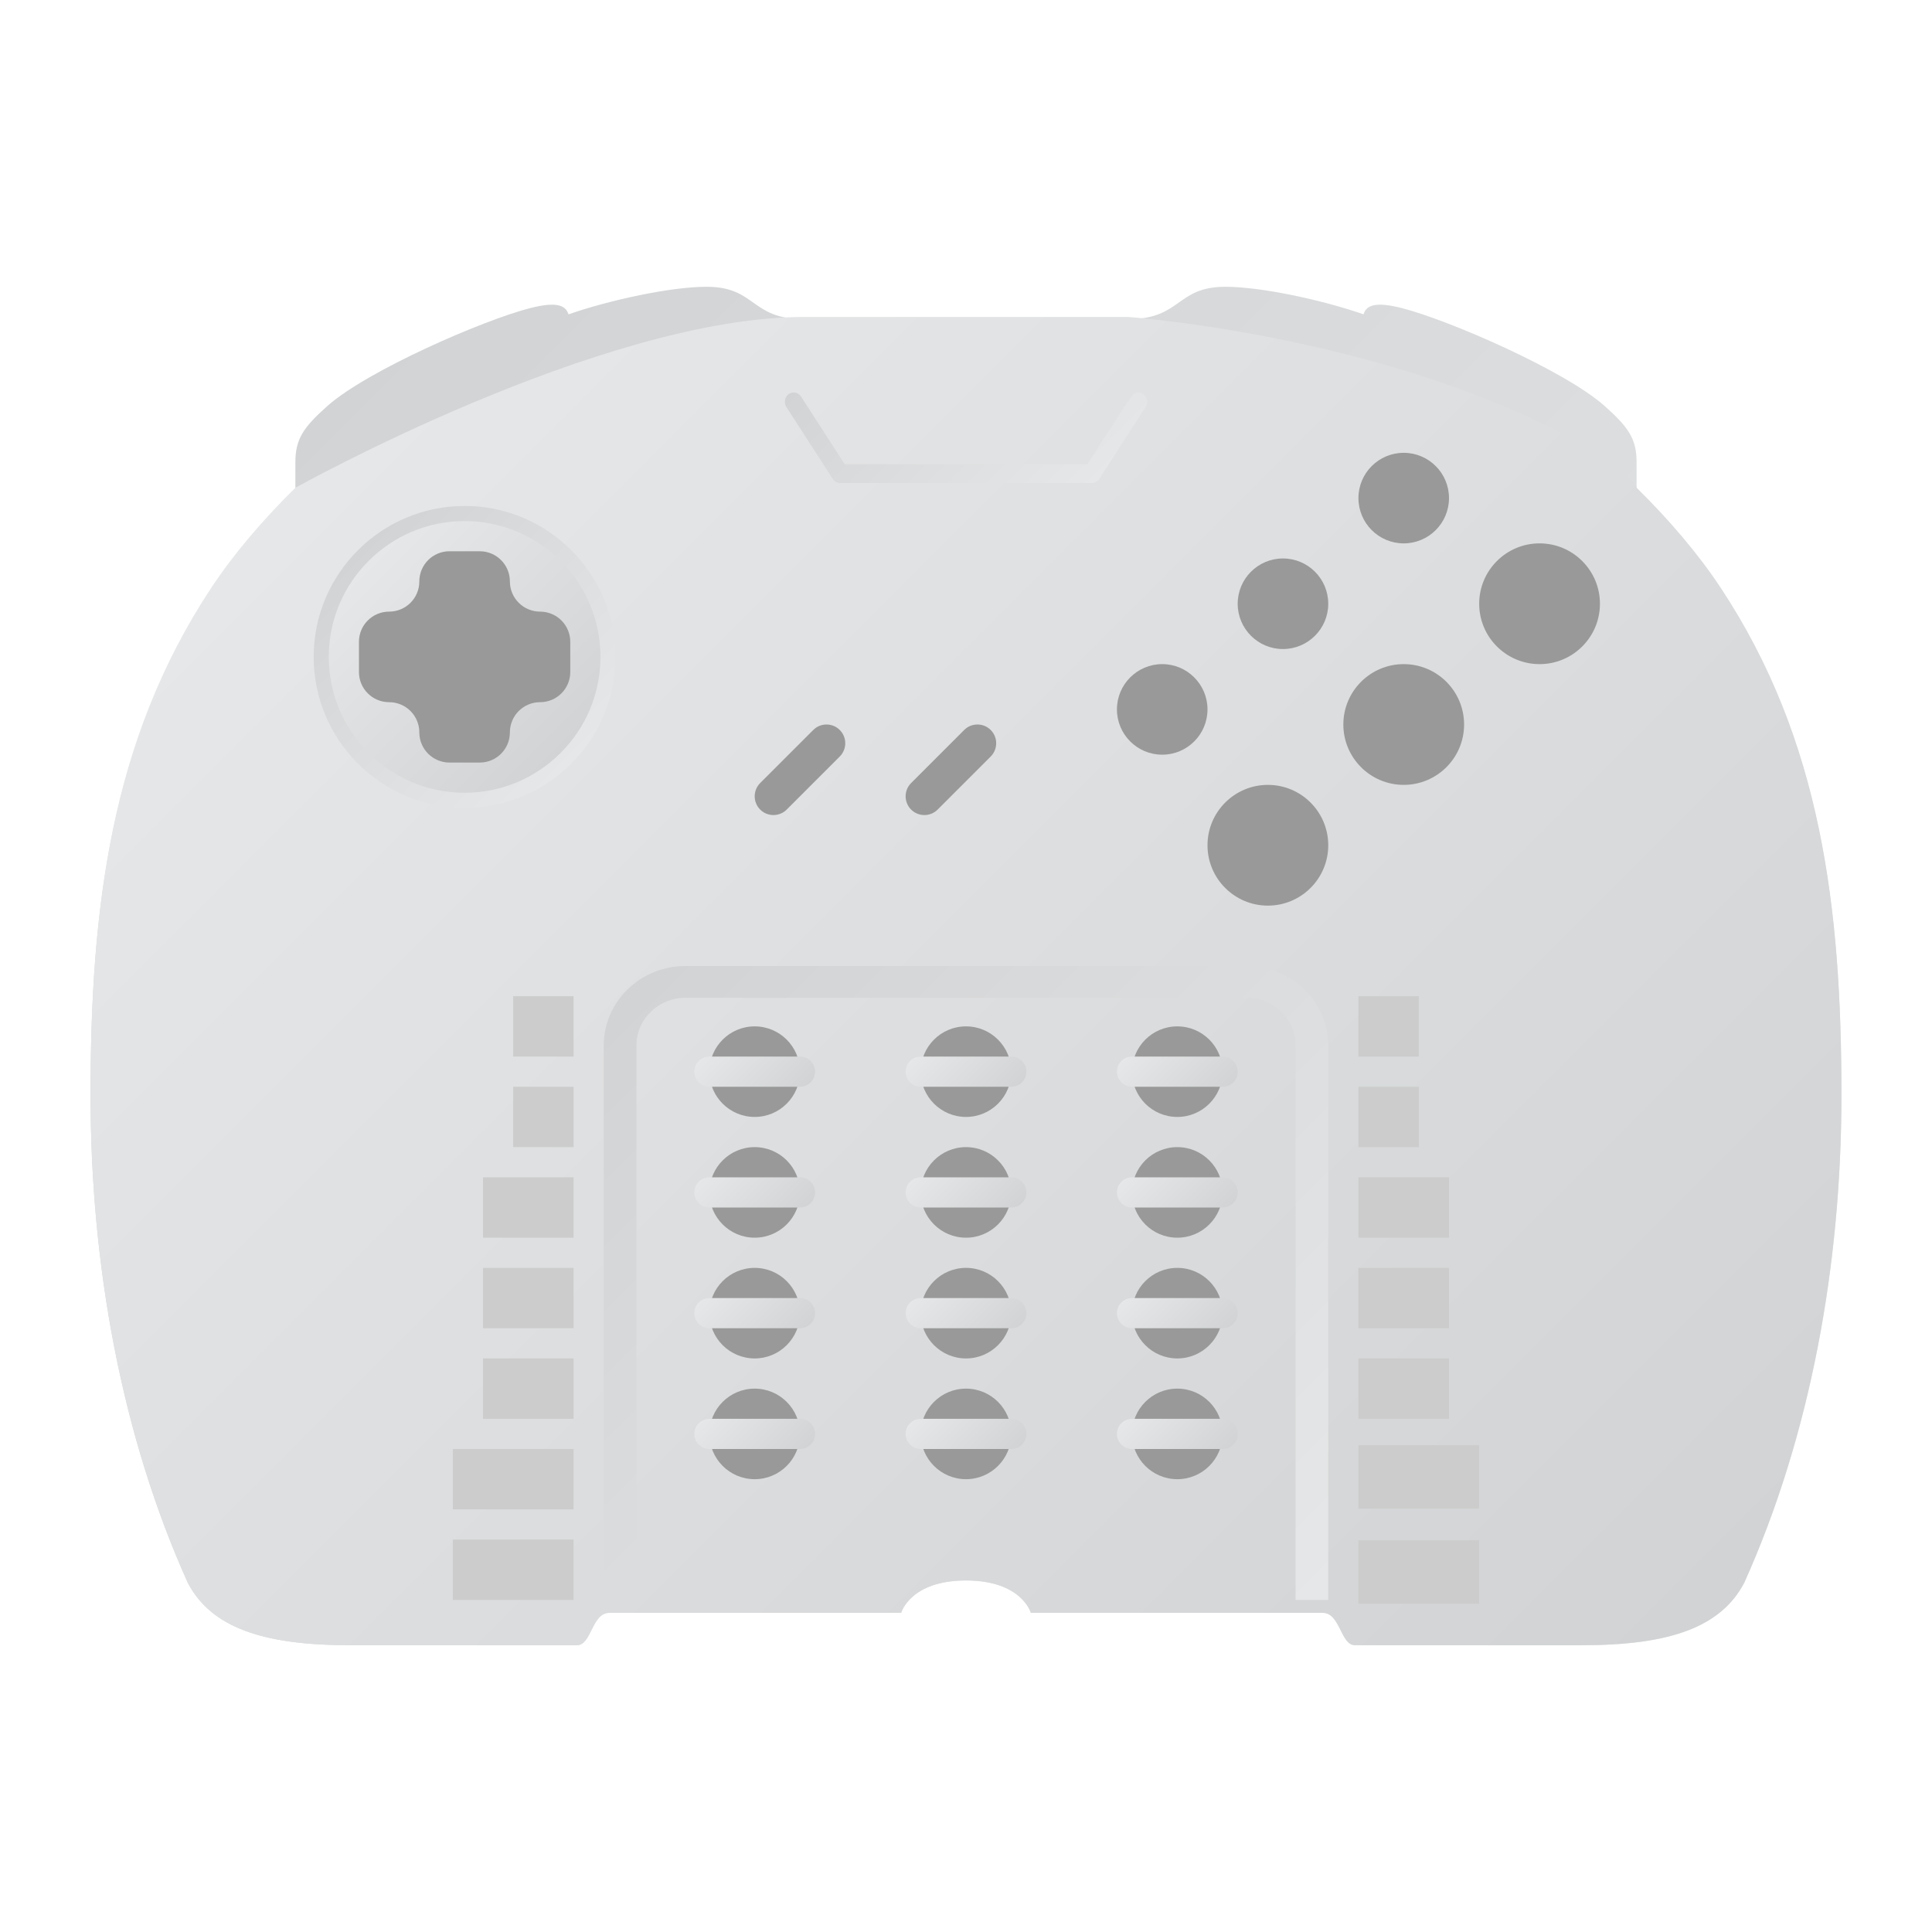 <?xml version="1.0" encoding="UTF-8" standalone="no"?>
<svg
   xmlns:dc="http://purl.org/dc/elements/1.1/"
   xmlns:cc="http://creativecommons.org/ns#"
   xmlns:rdf="http://www.w3.org/1999/02/22-rdf-syntax-ns#"
   xmlns:svg="http://www.w3.org/2000/svg"
   xmlns="http://www.w3.org/2000/svg"
   viewBox="0 0 320 320"
   height="320"
   width="320"
   xml:space="preserve"
   version="1.1"
   id="svg2"><defs
     id="defs6"><clipPath
       id="clipPath16"
       clipPathUnits="userSpaceOnUse"><path
         id="path18"
         d="m 149.482,213.714 -42.963,0 c -7.111,0 -6.312,4.286 -12.889,4.286 l 0,0 c -4.76,0 -12.885,-1.766 -18.303,-3.652 l 0,0 c -0.39,1.278 -1.718,1.676 -5.035,0.837 l 0,0 c -6.114,-1.539 -21.61,-8.263 -26.925,-12.991 l 0,0 c -3.149,-2.811 -4.227,-4.354 -4.227,-7.431 l 0,0 0,-3.643 c -4.314,-4.234 -8.142,-8.704 -11.145,-13.234 l 0,0 C 14.638,157.734 12,135.457 12,110.857 l 0,0 C 12,88.207 16.146,65.66 24.885,46.263 l 0,0 C 27.999,40.344 34.822,38 46.371,38 l 0,0 30.073,0 c 1.947,0 1.947,4.286 4.297,4.286 l 0,0 38.667,0 c 0,0 1.185,4.285 8.592,4.285 l 0,0 c 7.407,0 8.593,-4.285 8.593,-4.285 l 0,0 38.667,0 c 2.35,0 2.35,-4.286 4.295,-4.286 l 0,0 30.075,0 c 11.548,0 18.371,2.344 21.49,8.263 l 0,0 C 239.854,65.66 244,88.207 244,110.857 l 0,0 c 0,24.6 -2.638,46.877 -15.999,67.033 l 0,0 c -3.004,4.53 -6.831,9 -11.145,13.234 l 0,0 0,3.643 c 0,3.082 -1.07,4.62 -4.227,7.432 l 0,0 c -5.31,4.731 -20.812,11.451 -26.921,12.989 l 0,0 c -3.317,0.836 -4.649,0.442 -5.031,-0.835 l 0,0 C 175.255,216.234 167.126,218 162.371,218 l 0,0 c -6.583,0 -5.779,-4.286 -12.889,-4.286" /></clipPath><linearGradient
       id="linearGradient24"
       spreadMethod="pad"
       gradientTransform="matrix(-172.293,172.293,172.293,172.293,214.148,28.482)"
       gradientUnits="userSpaceOnUse"
       y2="0"
       x2="1"
       y1="0"
       x1="0"><stop
         id="stop26"
         offset="0"
         style="stop-opacity:1;stop-color:#e6e7e8" /><stop
         id="stop28"
         offset="1"
         style="stop-opacity:1;stop-color:#d1d3d4" /></linearGradient><clipPath
       id="clipPath36"
       clipPathUnits="userSpaceOnUse"><path
         id="path38"
         d="M 106.519,214 C 79.668,214 39.14,191.369 39.14,191.369 l 0,0 c -4.314,-4.241 -8.142,-8.719 -11.145,-13.255 l 0,0 C 14.638,157.929 12,135.616 12,110.975 l 0,0 C 12,88.289 16.146,65.704 24.885,46.276 l 0,0 C 27.999,40.348 34.822,38 46.371,38 l 0,0 30.073,0 c 1.947,0 1.947,4.293 4.297,4.293 l 0,0 38.667,0 c 0,0 1.185,4.293 8.592,4.293 l 0,0 c 7.407,0 8.593,-4.293 8.593,-4.293 l 0,0 38.667,0 c 2.35,0 2.35,-4.293 4.295,-4.293 l 0,0 30.075,0 c 11.548,0 18.371,2.348 21.49,8.276 l 0,0 C 239.854,65.704 244,88.289 244,110.975 l 0,0 c 0,24.641 -2.638,46.954 -15.999,67.142 l 0,0 c -3.004,4.538 -6.831,9.015 -11.145,13.256 l 0,0 c 0,0.285 -1.239,1.553 -3.167,3.326 l 0,0 C 187.702,211.318 149.482,214 149.482,214 l 0,0 -42.963,0 z" /></clipPath><linearGradient
       id="linearGradient44"
       spreadMethod="pad"
       gradientTransform="matrix(168.946,-168.946,-168.946,-168.946,43.589,195.824)"
       gradientUnits="userSpaceOnUse"
       y2="0"
       x2="1"
       y1="0"
       x1="0"><stop
         id="stop46"
         offset="0"
         style="stop-opacity:1;stop-color:#e6e7e8" /><stop
         id="stop48"
         offset="1"
         style="stop-opacity:1;stop-color:#d1d3d4" /></linearGradient><clipPath
       id="clipPath56"
       clipPathUnits="userSpaceOnUse"><path
         id="path58"
         d="M 0,256 256,256 256,0 0,0 0,256 Z" /></clipPath><clipPath
       id="clipPath68"
       clipPathUnits="userSpaceOnUse"><path
         id="path70"
         d="m 150,116 c -1.104,0 -2,-0.896 -2,-2 l 0,0 c 0,-1.104 0.896,-2 2,-2 l 0,0 12,0 c 1.104,0 2,0.896 2,2 l 0,0 c 0,1.104 -0.896,2 -2,2 l 0,0 -12,0 z" /></clipPath><linearGradient
       id="linearGradient76"
       spreadMethod="pad"
       gradientTransform="matrix(8.828,-8.828,-8.828,-8.828,151.586,118.414)"
       gradientUnits="userSpaceOnUse"
       y2="0"
       x2="1"
       y1="0"
       x1="0"><stop
         id="stop78"
         offset="0"
         style="stop-opacity:1;stop-color:#e6e7e8" /><stop
         id="stop80"
         offset="1"
         style="stop-opacity:1;stop-color:#d1d3d4" /></linearGradient><clipPath
       id="clipPath88"
       clipPathUnits="userSpaceOnUse"><path
         id="path90"
         d="M 0,256 256,256 256,0 0,0 0,256 Z" /></clipPath><clipPath
       id="clipPath100"
       clipPathUnits="userSpaceOnUse"><path
         id="path102"
         d="m 150,100 c -1.104,0 -2,-0.896 -2,-2 l 0,0 c 0,-1.104 0.896,-2 2,-2 l 0,0 12,0 c 1.104,0 2,0.896 2,2 l 0,0 c 0,1.104 -0.896,2 -2,2 l 0,0 -12,0 z" /></clipPath><linearGradient
       id="linearGradient108"
       spreadMethod="pad"
       gradientTransform="matrix(8.828,-8.828,-8.828,-8.828,151.586,102.414)"
       gradientUnits="userSpaceOnUse"
       y2="0"
       x2="1"
       y1="0"
       x1="0"><stop
         id="stop110"
         offset="0"
         style="stop-opacity:1;stop-color:#e6e7e8" /><stop
         id="stop112"
         offset="1"
         style="stop-opacity:1;stop-color:#d1d3d4" /></linearGradient><clipPath
       id="clipPath120"
       clipPathUnits="userSpaceOnUse"><path
         id="path122"
         d="M 0,256 256,256 256,0 0,0 0,256 Z" /></clipPath><clipPath
       id="clipPath132"
       clipPathUnits="userSpaceOnUse"><path
         id="path134"
         d="m 150,84 c -1.104,0 -2,-0.896 -2,-2 l 0,0 c 0,-1.104 0.896,-2 2,-2 l 0,0 12,0 c 1.104,0 2,0.896 2,2 l 0,0 c 0,1.104 -0.896,2 -2,2 l 0,0 -12,0 z" /></clipPath><linearGradient
       id="linearGradient140"
       spreadMethod="pad"
       gradientTransform="matrix(8.828,-8.828,-8.828,-8.828,151.586,86.414)"
       gradientUnits="userSpaceOnUse"
       y2="0"
       x2="1"
       y1="0"
       x1="0"><stop
         id="stop142"
         offset="0"
         style="stop-opacity:1;stop-color:#e6e7e8" /><stop
         id="stop144"
         offset="1"
         style="stop-opacity:1;stop-color:#d1d3d4" /></linearGradient><clipPath
       id="clipPath152"
       clipPathUnits="userSpaceOnUse"><path
         id="path154"
         d="M 0,256 256,256 256,0 0,0 0,256 Z" /></clipPath><clipPath
       id="clipPath164"
       clipPathUnits="userSpaceOnUse"><path
         id="path166"
         d="m 150,68 c -1.104,0 -2,-0.896 -2,-2 l 0,0 c 0,-1.104 0.896,-2 2,-2 l 0,0 12,0 c 1.104,0 2,0.896 2,2 l 0,0 c 0,1.104 -0.896,2 -2,2 l 0,0 -12,0 z" /></clipPath><linearGradient
       id="linearGradient172"
       spreadMethod="pad"
       gradientTransform="matrix(8.828,-8.828,-8.828,-8.828,151.586,70.414)"
       gradientUnits="userSpaceOnUse"
       y2="0"
       x2="1"
       y1="0"
       x1="0"><stop
         id="stop174"
         offset="0"
         style="stop-opacity:1;stop-color:#e6e7e8" /><stop
         id="stop176"
         offset="1"
         style="stop-opacity:1;stop-color:#d1d3d4" /></linearGradient><clipPath
       id="clipPath184"
       clipPathUnits="userSpaceOnUse"><path
         id="path186"
         d="M 0,256 256,256 256,0 0,0 0,256 Z" /></clipPath><clipPath
       id="clipPath196"
       clipPathUnits="userSpaceOnUse"><path
         id="path198"
         d="m 122,116 c -1.104,0 -2,-0.896 -2,-2 l 0,0 c 0,-1.104 0.896,-2 2,-2 l 0,0 12,0 c 1.104,0 2,0.896 2,2 l 0,0 c 0,1.104 -0.896,2 -2,2 l 0,0 -12,0 z" /></clipPath><linearGradient
       id="linearGradient204"
       spreadMethod="pad"
       gradientTransform="matrix(8.828,-8.828,-8.828,-8.828,123.586,118.414)"
       gradientUnits="userSpaceOnUse"
       y2="0"
       x2="1"
       y1="0"
       x1="0"><stop
         id="stop206"
         offset="0"
         style="stop-opacity:1;stop-color:#e6e7e8" /><stop
         id="stop208"
         offset="1"
         style="stop-opacity:1;stop-color:#d1d3d4" /></linearGradient><clipPath
       id="clipPath216"
       clipPathUnits="userSpaceOnUse"><path
         id="path218"
         d="M 0,256 256,256 256,0 0,0 0,256 Z" /></clipPath><clipPath
       id="clipPath228"
       clipPathUnits="userSpaceOnUse"><path
         id="path230"
         d="m 122,100 c -1.104,0 -2,-0.896 -2,-2 l 0,0 c 0,-1.104 0.896,-2 2,-2 l 0,0 12,0 c 1.104,0 2,0.896 2,2 l 0,0 c 0,1.104 -0.896,2 -2,2 l 0,0 -12,0 z" /></clipPath><linearGradient
       id="linearGradient236"
       spreadMethod="pad"
       gradientTransform="matrix(8.828,-8.828,-8.828,-8.828,123.586,102.414)"
       gradientUnits="userSpaceOnUse"
       y2="0"
       x2="1"
       y1="0"
       x1="0"><stop
         id="stop238"
         offset="0"
         style="stop-opacity:1;stop-color:#e6e7e8" /><stop
         id="stop240"
         offset="1"
         style="stop-opacity:1;stop-color:#d1d3d4" /></linearGradient><clipPath
       id="clipPath248"
       clipPathUnits="userSpaceOnUse"><path
         id="path250"
         d="M 0,256 256,256 256,0 0,0 0,256 Z" /></clipPath><clipPath
       id="clipPath260"
       clipPathUnits="userSpaceOnUse"><path
         id="path262"
         d="m 122,84 c -1.104,0 -2,-0.896 -2,-2 l 0,0 c 0,-1.104 0.896,-2 2,-2 l 0,0 12,0 c 1.104,0 2,0.896 2,2 l 0,0 c 0,1.104 -0.896,2 -2,2 l 0,0 -12,0 z" /></clipPath><linearGradient
       id="linearGradient268"
       spreadMethod="pad"
       gradientTransform="matrix(8.828,-8.828,-8.828,-8.828,123.586,86.414)"
       gradientUnits="userSpaceOnUse"
       y2="0"
       x2="1"
       y1="0"
       x1="0"><stop
         id="stop270"
         offset="0"
         style="stop-opacity:1;stop-color:#e6e7e8" /><stop
         id="stop272"
         offset="1"
         style="stop-opacity:1;stop-color:#d1d3d4" /></linearGradient><clipPath
       id="clipPath280"
       clipPathUnits="userSpaceOnUse"><path
         id="path282"
         d="M 0,256 256,256 256,0 0,0 0,256 Z" /></clipPath><clipPath
       id="clipPath292"
       clipPathUnits="userSpaceOnUse"><path
         id="path294"
         d="m 122,68 c -1.104,0 -2,-0.896 -2,-2 l 0,0 c 0,-1.104 0.896,-2 2,-2 l 0,0 12,0 c 1.104,0 2,0.896 2,2 l 0,0 c 0,1.104 -0.896,2 -2,2 l 0,0 -12,0 z" /></clipPath><linearGradient
       id="linearGradient300"
       spreadMethod="pad"
       gradientTransform="matrix(8.828,-8.828,-8.828,-8.828,123.586,70.414)"
       gradientUnits="userSpaceOnUse"
       y2="0"
       x2="1"
       y1="0"
       x1="0"><stop
         id="stop302"
         offset="0"
         style="stop-opacity:1;stop-color:#e6e7e8" /><stop
         id="stop304"
         offset="1"
         style="stop-opacity:1;stop-color:#d1d3d4" /></linearGradient><clipPath
       id="clipPath312"
       clipPathUnits="userSpaceOnUse"><path
         id="path314"
         d="M 0,256 256,256 256,0 0,0 0,256 Z" /></clipPath><clipPath
       id="clipPath324"
       clipPathUnits="userSpaceOnUse"><path
         id="path326"
         d="m 94,116 c -1.104,0 -2,-0.896 -2,-2 l 0,0 c 0,-1.104 0.896,-2 2,-2 l 0,0 12,0 c 1.104,0 2,0.896 2,2 l 0,0 c 0,1.104 -0.896,2 -2,2 l 0,0 -12,0 z" /></clipPath><linearGradient
       id="linearGradient332"
       spreadMethod="pad"
       gradientTransform="matrix(8.828,-8.828,-8.828,-8.828,95.586,118.414)"
       gradientUnits="userSpaceOnUse"
       y2="0"
       x2="1"
       y1="0"
       x1="0"><stop
         id="stop334"
         offset="0"
         style="stop-opacity:1;stop-color:#e6e7e8" /><stop
         id="stop336"
         offset="1"
         style="stop-opacity:1;stop-color:#d1d3d4" /></linearGradient><clipPath
       id="clipPath344"
       clipPathUnits="userSpaceOnUse"><path
         id="path346"
         d="M 0,256 256,256 256,0 0,0 0,256 Z" /></clipPath><clipPath
       id="clipPath356"
       clipPathUnits="userSpaceOnUse"><path
         id="path358"
         d="m 94,100 c -1.104,0 -2,-0.896 -2,-2 l 0,0 c 0,-1.104 0.896,-2 2,-2 l 0,0 12,0 c 1.104,0 2,0.896 2,2 l 0,0 c 0,1.104 -0.896,2 -2,2 l 0,0 -12,0 z" /></clipPath><linearGradient
       id="linearGradient364"
       spreadMethod="pad"
       gradientTransform="matrix(8.828,-8.828,-8.828,-8.828,95.586,102.414)"
       gradientUnits="userSpaceOnUse"
       y2="0"
       x2="1"
       y1="0"
       x1="0"><stop
         id="stop366"
         offset="0"
         style="stop-opacity:1;stop-color:#e6e7e8" /><stop
         id="stop368"
         offset="1"
         style="stop-opacity:1;stop-color:#d1d3d4" /></linearGradient><clipPath
       id="clipPath376"
       clipPathUnits="userSpaceOnUse"><path
         id="path378"
         d="M 0,256 256,256 256,0 0,0 0,256 Z" /></clipPath><clipPath
       id="clipPath388"
       clipPathUnits="userSpaceOnUse"><path
         id="path390"
         d="m 94,84 c -1.104,0 -2,-0.896 -2,-2 l 0,0 c 0,-1.104 0.896,-2 2,-2 l 0,0 12,0 c 1.104,0 2,0.896 2,2 l 0,0 c 0,1.104 -0.896,2 -2,2 l 0,0 -12,0 z" /></clipPath><linearGradient
       id="linearGradient396"
       spreadMethod="pad"
       gradientTransform="matrix(8.828,-8.828,-8.828,-8.828,95.586,86.414)"
       gradientUnits="userSpaceOnUse"
       y2="0"
       x2="1"
       y1="0"
       x1="0"><stop
         id="stop398"
         offset="0"
         style="stop-opacity:1;stop-color:#e6e7e8" /><stop
         id="stop400"
         offset="1"
         style="stop-opacity:1;stop-color:#d1d3d4" /></linearGradient><clipPath
       id="clipPath408"
       clipPathUnits="userSpaceOnUse"><path
         id="path410"
         d="M 0,256 256,256 256,0 0,0 0,256 Z" /></clipPath><clipPath
       id="clipPath420"
       clipPathUnits="userSpaceOnUse"><path
         id="path422"
         d="m 94,68 c -1.104,0 -2,-0.896 -2,-2 l 0,0 c 0,-1.104 0.896,-2 2,-2 l 0,0 12,0 c 1.104,0 2,0.896 2,2 l 0,0 c 0,1.104 -0.896,2 -2,2 l 0,0 -12,0 z" /></clipPath><linearGradient
       id="linearGradient428"
       spreadMethod="pad"
       gradientTransform="matrix(8.828,-8.828,-8.828,-8.828,95.586,70.414)"
       gradientUnits="userSpaceOnUse"
       y2="0"
       x2="1"
       y1="0"
       x1="0"><stop
         id="stop430"
         offset="0"
         style="stop-opacity:1;stop-color:#e6e7e8" /><stop
         id="stop432"
         offset="1"
         style="stop-opacity:1;stop-color:#d1d3d4" /></linearGradient><clipPath
       id="clipPath440"
       clipPathUnits="userSpaceOnUse"><path
         id="path442"
         d="m 41.563,168.957 c 0,-11.028 8.971,-20 20.001,-20 l 0,0 c 11.026,0 19.999,8.972 19.999,20 l 0,0 c 0,11.028 -8.973,20 -19.999,20 l 0,0 c -11.03,0 -20.001,-8.972 -20.001,-20" /></clipPath><linearGradient
       id="linearGradient448"
       spreadMethod="pad"
       gradientTransform="matrix(-28.271,28.271,28.271,28.271,75.698,154.821)"
       gradientUnits="userSpaceOnUse"
       y2="0"
       x2="1"
       y1="0"
       x1="0"><stop
         id="stop450"
         offset="0"
         style="stop-opacity:1;stop-color:#e6e7e8" /><stop
         id="stop452"
         offset="1"
         style="stop-opacity:1;stop-color:#d1d3d4" /></linearGradient><clipPath
       id="clipPath460"
       clipPathUnits="userSpaceOnUse"><path
         id="path462"
         d="m 43.563,168.957 c 0,-9.925 8.074,-18 18.001,-18 l 0,0 c 9.924,0 17.999,8.075 17.999,18 l 0,0 c 0,9.925 -8.075,18 -17.999,18 l 0,0 c -9.927,0 -18.001,-8.075 -18.001,-18" /></clipPath><linearGradient
       id="linearGradient468"
       spreadMethod="pad"
       gradientTransform="matrix(25.444,-25.444,-25.444,-25.444,48.841,181.679)"
       gradientUnits="userSpaceOnUse"
       y2="0"
       x2="1"
       y1="0"
       x1="0"><stop
         id="stop470"
         offset="0"
         style="stop-opacity:1;stop-color:#e6e7e8" /><stop
         id="stop472"
         offset="1"
         style="stop-opacity:1;stop-color:#d1d3d4" /></linearGradient><clipPath
       id="clipPath480"
       clipPathUnits="userSpaceOnUse"><path
         id="path482"
         d="M 0,256 256,256 256,0 0,0 0,256 Z" /></clipPath><clipPath
       id="clipPath524"
       clipPathUnits="userSpaceOnUse"><path
         id="path526"
         d="M 90.827,128 C 84.857,128 80,123.278 80,117.476 l 0,0 0,-73.476 4.331,0 0,73.476 c 0,3.482 2.914,6.314 6.496,6.314 l 0,0 74.346,0 c 3.582,0 6.497,-2.832 6.497,-6.314 l 0,0 0,-73.476 4.33,0 0,73.476 C 176,123.278 171.143,128 165.173,128 l 0,0 -74.346,0 z" /></clipPath><linearGradient
       id="linearGradient532"
       spreadMethod="pad"
       gradientTransform="matrix(-86.87,86.87,86.87,86.87,171.435,39.435)"
       gradientUnits="userSpaceOnUse"
       y2="0"
       x2="1"
       y1="0"
       x1="0"><stop
         id="stop534"
         offset="0"
         style="stop-opacity:1;stop-color:#e6e7e8" /><stop
         id="stop536"
         offset="1"
         style="stop-opacity:1;stop-color:#d1d3d4" /></linearGradient><clipPath
       id="clipPath544"
       clipPathUnits="userSpaceOnUse"><path
         id="path546"
         d="M 0,256 256,256 256,0 0,0 0,256 Z" /></clipPath><clipPath
       id="clipPath580"
       clipPathUnits="userSpaceOnUse"><path
         id="path582"
         d="m 149.865,203.461 -5.797,-8.978 -32.137,0 -5.796,8.978 c -0.367,0.564 -1.093,0.708 -1.627,0.322 l 0,0 c -0.532,-0.388 -0.668,-1.16 -0.303,-1.726 l 0,0 6.144,-9.518 c 0.218,-0.337 0.58,-0.539 0.966,-0.539 l 0,0 33.371,0 c 0.386,0 0.747,0.202 0.965,0.539 l 0,0 6.145,9.518 c 0.364,0.566 0.228,1.338 -0.304,1.726 l 0,0 c -0.203,0.147 -0.433,0.217 -0.66,0.217 l 0,0 c -0.373,0 -0.739,-0.188 -0.967,-0.539" /></clipPath><linearGradient
       id="linearGradient588"
       spreadMethod="pad"
       gradientTransform="matrix(-26.223,26.223,26.223,26.223,141.112,187.961)"
       gradientUnits="userSpaceOnUse"
       y2="0"
       x2="1"
       y1="0"
       x1="0"><stop
         id="stop590"
         offset="0"
         style="stop-opacity:1;stop-color:#e6e7e8" /><stop
         id="stop592"
         offset="1"
         style="stop-opacity:1;stop-color:#d1d3d4" /></linearGradient></defs><g
     transform="matrix(1.25,0,0,-1.25,0,320)"
     id="g10"><g
       id="g12"><g
         clip-path="url(#clipPath16)"
         id="g14"><g
           id="g20"><g
             id="g22"><path
               id="path30"
               style="fill:url(#linearGradient24);stroke:none"
               d="m 149.482,213.714 -42.963,0 c -7.111,0 -6.312,4.286 -12.889,4.286 l 0,0 c -4.76,0 -12.885,-1.766 -18.303,-3.652 l 0,0 c -0.39,1.278 -1.718,1.676 -5.035,0.837 l 0,0 c -6.114,-1.539 -21.61,-8.263 -26.925,-12.991 l 0,0 c -3.149,-2.811 -4.227,-4.354 -4.227,-7.431 l 0,0 0,-3.643 c -4.314,-4.234 -8.142,-8.704 -11.145,-13.234 l 0,0 C 14.638,157.734 12,135.457 12,110.857 l 0,0 C 12,88.207 16.146,65.66 24.885,46.263 l 0,0 C 27.999,40.344 34.822,38 46.371,38 l 0,0 30.073,0 c 1.947,0 1.947,4.286 4.297,4.286 l 0,0 38.667,0 c 0,0 1.185,4.285 8.592,4.285 l 0,0 c 7.407,0 8.593,-4.285 8.593,-4.285 l 0,0 38.667,0 c 2.35,0 2.35,-4.286 4.295,-4.286 l 0,0 30.075,0 c 11.548,0 18.371,2.344 21.49,8.263 l 0,0 C 239.854,65.66 244,88.207 244,110.857 l 0,0 c 0,24.6 -2.638,46.877 -15.999,67.033 l 0,0 c -3.004,4.53 -6.831,9 -11.145,13.234 l 0,0 0,3.643 c 0,3.082 -1.07,4.62 -4.227,7.432 l 0,0 c -5.31,4.731 -20.812,11.451 -26.921,12.989 l 0,0 c -3.317,0.836 -4.649,0.442 -5.031,-0.835 l 0,0 C 175.255,216.234 167.126,218 162.371,218 l 0,0 c -6.583,0 -5.779,-4.286 -12.889,-4.286" /></g></g></g></g><g
       id="g32"><g
         clip-path="url(#clipPath36)"
         id="g34"><g
           id="g40"><g
             id="g42"><path
               id="path50"
               style="fill:url(#linearGradient44);stroke:none"
               d="M 106.519,214 C 79.668,214 39.14,191.369 39.14,191.369 l 0,0 c -4.314,-4.241 -8.142,-8.719 -11.145,-13.255 l 0,0 C 14.638,157.929 12,135.616 12,110.975 l 0,0 C 12,88.289 16.146,65.704 24.885,46.276 l 0,0 C 27.999,40.348 34.822,38 46.371,38 l 0,0 30.073,0 c 1.947,0 1.947,4.293 4.297,4.293 l 0,0 38.667,0 c 0,0 1.185,4.293 8.592,4.293 l 0,0 c 7.407,0 8.593,-4.293 8.593,-4.293 l 0,0 38.667,0 c 2.35,0 2.35,-4.293 4.295,-4.293 l 0,0 30.075,0 c 11.548,0 18.371,2.348 21.49,8.276 l 0,0 C 239.854,65.704 244,88.289 244,110.975 l 0,0 c 0,24.641 -2.638,46.954 -15.999,67.142 l 0,0 c -3.004,4.538 -6.831,9.015 -11.145,13.256 l 0,0 c 0,0.285 -1.239,1.553 -3.167,3.326 l 0,0 C 187.702,211.318 149.482,214 149.482,214 l 0,0 -42.963,0 z" /></g></g></g></g><g
       id="g52"><g
         clip-path="url(#clipPath56)"
         id="g54"><g
           transform="translate(162,114)"
           id="g60"><path
             id="path62"
             style="fill:#999999;fill-opacity:1;fill-rule:nonzero;stroke:none"
             d="m 0,0 c 0,-3.314 -2.686,-6 -6,-6 -3.314,0 -6,2.686 -6,6 0,3.314 2.686,6 6,6 3.314,0 6,-2.686 6,-6" /></g></g></g><g
       id="g64"><g
         clip-path="url(#clipPath68)"
         id="g66"><g
           id="g72"><g
             id="g74"><path
               id="path82"
               style="fill:url(#linearGradient76);stroke:none"
               d="m 150,116 c -1.104,0 -2,-0.896 -2,-2 l 0,0 c 0,-1.104 0.896,-2 2,-2 l 0,0 12,0 c 1.104,0 2,0.896 2,2 l 0,0 c 0,1.104 -0.896,2 -2,2 l 0,0 -12,0 z" /></g></g></g></g><g
       id="g84"><g
         clip-path="url(#clipPath88)"
         id="g86"><g
           transform="translate(162,98)"
           id="g92"><path
             id="path94"
             style="fill:#999999;fill-opacity:1;fill-rule:nonzero;stroke:none"
             d="m 0,0 c 0,-3.314 -2.686,-6 -6,-6 -3.314,0 -6,2.686 -6,6 0,3.314 2.686,6 6,6 3.314,0 6,-2.686 6,-6" /></g></g></g><g
       id="g96"><g
         clip-path="url(#clipPath100)"
         id="g98"><g
           id="g104"><g
             id="g106"><path
               id="path114"
               style="fill:url(#linearGradient108);stroke:none"
               d="m 150,100 c -1.104,0 -2,-0.896 -2,-2 l 0,0 c 0,-1.104 0.896,-2 2,-2 l 0,0 12,0 c 1.104,0 2,0.896 2,2 l 0,0 c 0,1.104 -0.896,2 -2,2 l 0,0 -12,0 z" /></g></g></g></g><g
       id="g116"><g
         clip-path="url(#clipPath120)"
         id="g118"><g
           transform="translate(162,82)"
           id="g124"><path
             id="path126"
             style="fill:#999999;fill-opacity:1;fill-rule:nonzero;stroke:none"
             d="m 0,0 c 0,-3.314 -2.686,-6 -6,-6 -3.314,0 -6,2.686 -6,6 0,3.314 2.686,6 6,6 3.314,0 6,-2.686 6,-6" /></g></g></g><g
       id="g128"><g
         clip-path="url(#clipPath132)"
         id="g130"><g
           id="g136"><g
             id="g138"><path
               id="path146"
               style="fill:url(#linearGradient140);stroke:none"
               d="m 150,84 c -1.104,0 -2,-0.896 -2,-2 l 0,0 c 0,-1.104 0.896,-2 2,-2 l 0,0 12,0 c 1.104,0 2,0.896 2,2 l 0,0 c 0,1.104 -0.896,2 -2,2 l 0,0 -12,0 z" /></g></g></g></g><g
       id="g148"><g
         clip-path="url(#clipPath152)"
         id="g150"><g
           transform="translate(162,66)"
           id="g156"><path
             id="path158"
             style="fill:#999999;fill-opacity:1;fill-rule:nonzero;stroke:none"
             d="m 0,0 c 0,-3.314 -2.686,-6 -6,-6 -3.314,0 -6,2.686 -6,6 0,3.314 2.686,6 6,6 3.314,0 6,-2.686 6,-6" /></g></g></g><g
       id="g160"><g
         clip-path="url(#clipPath164)"
         id="g162"><g
           id="g168"><g
             id="g170"><path
               id="path178"
               style="fill:url(#linearGradient172);stroke:none"
               d="m 150,68 c -1.104,0 -2,-0.896 -2,-2 l 0,0 c 0,-1.104 0.896,-2 2,-2 l 0,0 12,0 c 1.104,0 2,0.896 2,2 l 0,0 c 0,1.104 -0.896,2 -2,2 l 0,0 -12,0 z" /></g></g></g></g><g
       id="g180"><g
         clip-path="url(#clipPath184)"
         id="g182"><g
           transform="translate(134,114)"
           id="g188"><path
             id="path190"
             style="fill:#999999;fill-opacity:1;fill-rule:nonzero;stroke:none"
             d="m 0,0 c 0,-3.314 -2.686,-6 -6,-6 -3.314,0 -6,2.686 -6,6 0,3.314 2.686,6 6,6 3.314,0 6,-2.686 6,-6" /></g></g></g><g
       id="g192"><g
         clip-path="url(#clipPath196)"
         id="g194"><g
           id="g200"><g
             id="g202"><path
               id="path210"
               style="fill:url(#linearGradient204);stroke:none"
               d="m 122,116 c -1.104,0 -2,-0.896 -2,-2 l 0,0 c 0,-1.104 0.896,-2 2,-2 l 0,0 12,0 c 1.104,0 2,0.896 2,2 l 0,0 c 0,1.104 -0.896,2 -2,2 l 0,0 -12,0 z" /></g></g></g></g><g
       id="g212"><g
         clip-path="url(#clipPath216)"
         id="g214"><g
           transform="translate(134,98)"
           id="g220"><path
             id="path222"
             style="fill:#999999;fill-opacity:1;fill-rule:nonzero;stroke:none"
             d="m 0,0 c 0,-3.314 -2.686,-6 -6,-6 -3.314,0 -6,2.686 -6,6 0,3.314 2.686,6 6,6 3.314,0 6,-2.686 6,-6" /></g></g></g><g
       id="g224"><g
         clip-path="url(#clipPath228)"
         id="g226"><g
           id="g232"><g
             id="g234"><path
               id="path242"
               style="fill:url(#linearGradient236);stroke:none"
               d="m 122,100 c -1.104,0 -2,-0.896 -2,-2 l 0,0 c 0,-1.104 0.896,-2 2,-2 l 0,0 12,0 c 1.104,0 2,0.896 2,2 l 0,0 c 0,1.104 -0.896,2 -2,2 l 0,0 -12,0 z" /></g></g></g></g><g
       id="g244"><g
         clip-path="url(#clipPath248)"
         id="g246"><g
           transform="translate(134,82)"
           id="g252"><path
             id="path254"
             style="fill:#999999;fill-opacity:1;fill-rule:nonzero;stroke:none"
             d="m 0,0 c 0,-3.314 -2.686,-6 -6,-6 -3.314,0 -6,2.686 -6,6 0,3.314 2.686,6 6,6 3.314,0 6,-2.686 6,-6" /></g></g></g><g
       id="g256"><g
         clip-path="url(#clipPath260)"
         id="g258"><g
           id="g264"><g
             id="g266"><path
               id="path274"
               style="fill:url(#linearGradient268);stroke:none"
               d="m 122,84 c -1.104,0 -2,-0.896 -2,-2 l 0,0 c 0,-1.104 0.896,-2 2,-2 l 0,0 12,0 c 1.104,0 2,0.896 2,2 l 0,0 c 0,1.104 -0.896,2 -2,2 l 0,0 -12,0 z" /></g></g></g></g><g
       id="g276"><g
         clip-path="url(#clipPath280)"
         id="g278"><g
           transform="translate(134,66)"
           id="g284"><path
             id="path286"
             style="fill:#999999;fill-opacity:1;fill-rule:nonzero;stroke:none"
             d="m 0,0 c 0,-3.314 -2.686,-6 -6,-6 -3.314,0 -6,2.686 -6,6 0,3.314 2.686,6 6,6 3.314,0 6,-2.686 6,-6" /></g></g></g><g
       id="g288"><g
         clip-path="url(#clipPath292)"
         id="g290"><g
           id="g296"><g
             id="g298"><path
               id="path306"
               style="fill:url(#linearGradient300);stroke:none"
               d="m 122,68 c -1.104,0 -2,-0.896 -2,-2 l 0,0 c 0,-1.104 0.896,-2 2,-2 l 0,0 12,0 c 1.104,0 2,0.896 2,2 l 0,0 c 0,1.104 -0.896,2 -2,2 l 0,0 -12,0 z" /></g></g></g></g><g
       id="g308"><g
         clip-path="url(#clipPath312)"
         id="g310"><g
           transform="translate(106,114)"
           id="g316"><path
             id="path318"
             style="fill:#999999;fill-opacity:1;fill-rule:nonzero;stroke:none"
             d="m 0,0 c 0,-3.314 -2.686,-6 -6,-6 -3.314,0 -6,2.686 -6,6 0,3.314 2.686,6 6,6 3.314,0 6,-2.686 6,-6" /></g></g></g><g
       id="g320"><g
         clip-path="url(#clipPath324)"
         id="g322"><g
           id="g328"><g
             id="g330"><path
               id="path338"
               style="fill:url(#linearGradient332);stroke:none"
               d="m 94,116 c -1.104,0 -2,-0.896 -2,-2 l 0,0 c 0,-1.104 0.896,-2 2,-2 l 0,0 12,0 c 1.104,0 2,0.896 2,2 l 0,0 c 0,1.104 -0.896,2 -2,2 l 0,0 -12,0 z" /></g></g></g></g><g
       id="g340"><g
         clip-path="url(#clipPath344)"
         id="g342"><g
           transform="translate(106,98)"
           id="g348"><path
             id="path350"
             style="fill:#999999;fill-opacity:1;fill-rule:nonzero;stroke:none"
             d="m 0,0 c 0,-3.314 -2.686,-6 -6,-6 -3.314,0 -6,2.686 -6,6 0,3.314 2.686,6 6,6 3.314,0 6,-2.686 6,-6" /></g></g></g><g
       id="g352"><g
         clip-path="url(#clipPath356)"
         id="g354"><g
           id="g360"><g
             id="g362"><path
               id="path370"
               style="fill:url(#linearGradient364);stroke:none"
               d="m 94,100 c -1.104,0 -2,-0.896 -2,-2 l 0,0 c 0,-1.104 0.896,-2 2,-2 l 0,0 12,0 c 1.104,0 2,0.896 2,2 l 0,0 c 0,1.104 -0.896,2 -2,2 l 0,0 -12,0 z" /></g></g></g></g><g
       id="g372"><g
         clip-path="url(#clipPath376)"
         id="g374"><g
           transform="translate(106,82)"
           id="g380"><path
             id="path382"
             style="fill:#999999;fill-opacity:1;fill-rule:nonzero;stroke:none"
             d="m 0,0 c 0,-3.314 -2.686,-6 -6,-6 -3.314,0 -6,2.686 -6,6 0,3.314 2.686,6 6,6 3.314,0 6,-2.686 6,-6" /></g></g></g><g
       id="g384"><g
         clip-path="url(#clipPath388)"
         id="g386"><g
           id="g392"><g
             id="g394"><path
               id="path402"
               style="fill:url(#linearGradient396);stroke:none"
               d="m 94,84 c -1.104,0 -2,-0.896 -2,-2 l 0,0 c 0,-1.104 0.896,-2 2,-2 l 0,0 12,0 c 1.104,0 2,0.896 2,2 l 0,0 c 0,1.104 -0.896,2 -2,2 l 0,0 -12,0 z" /></g></g></g></g><g
       id="g404"><g
         clip-path="url(#clipPath408)"
         id="g406"><g
           transform="translate(106,66)"
           id="g412"><path
             id="path414"
             style="fill:#999999;fill-opacity:1;fill-rule:nonzero;stroke:none"
             d="m 0,0 c 0,-3.314 -2.686,-6 -6,-6 -3.314,0 -6,2.686 -6,6 0,3.314 2.686,6 6,6 3.314,0 6,-2.686 6,-6" /></g></g></g><g
       id="g416"><g
         clip-path="url(#clipPath420)"
         id="g418"><g
           id="g424"><g
             id="g426"><path
               id="path434"
               style="fill:url(#linearGradient428);stroke:none"
               d="m 94,68 c -1.104,0 -2,-0.896 -2,-2 l 0,0 c 0,-1.104 0.896,-2 2,-2 l 0,0 12,0 c 1.104,0 2,0.896 2,2 l 0,0 c 0,1.104 -0.896,2 -2,2 l 0,0 -12,0 z" /></g></g></g></g><g
       id="g436"><g
         clip-path="url(#clipPath440)"
         id="g438"><g
           id="g444"><g
             id="g446"><path
               id="path454"
               style="fill:url(#linearGradient448);stroke:none"
               d="m 41.563,168.957 c 0,-11.028 8.971,-20 20.001,-20 l 0,0 c 11.026,0 19.999,8.972 19.999,20 l 0,0 c 0,11.028 -8.973,20 -19.999,20 l 0,0 c -11.03,0 -20.001,-8.972 -20.001,-20" /></g></g></g></g><g
       id="g456"><g
         clip-path="url(#clipPath460)"
         id="g458"><g
           id="g464"><g
             id="g466"><path
               id="path474"
               style="fill:url(#linearGradient468);stroke:none"
               d="m 43.563,168.957 c 0,-9.925 8.074,-18 18.001,-18 l 0,0 c 9.924,0 17.999,8.075 17.999,18 l 0,0 c 0,9.925 -8.075,18 -17.999,18 l 0,0 c -9.927,0 -18.001,-8.075 -18.001,-18" /></g></g></g></g><g
       id="g476"><g
         clip-path="url(#clipPath480)"
         id="g478"><g
           transform="translate(75.563,166.957)"
           id="g484"><path
             id="path486"
             style="fill:#999999;fill-opacity:1;fill-rule:nonzero;stroke:none"
             d="m 0,0 c 0,-2.212 -1.788,-4 -4,-4 -2.212,0 -4,-1.788 -4,-4 0,-2.212 -1.788,-4 -4,-4 l -4,0 c -2.212,0 -4,1.788 -4,4 0,2.212 -1.792,4 -4,4 -2.212,0 -4,1.788 -4,4 l 0,4 c 0,2.212 1.788,4 4,4 2.212,0 4,1.788 4,4 0,2.212 1.788,4 4,4 l 4,0 c 2.212,0 4,-1.788 4,-4 0,-2.212 1.792,-4 4,-4 2.212,0 4,-1.788 4,-4 L 0,0 Z" /></g><g
           transform="translate(111.273,155.758)"
           id="g488"><path
             id="path490"
             style="fill:#999999;fill-opacity:1;fill-rule:nonzero;stroke:none"
             d="M 0,0 -7.03,-7.03 C -8,-8 -9.576,-8 -10.546,-7.03 c -0.969,0.969 -0.969,2.545 0,3.515 l 7.031,7.03 c 0.969,0.97 2.545,0.97 3.515,0 C 0.97,2.546 0.97,0.97 0,0" /></g><g
           transform="translate(131.273,155.758)"
           id="g492"><path
             id="path494"
             style="fill:#999999;fill-opacity:1;fill-rule:nonzero;stroke:none"
             d="M 0,0 -7.03,-7.03 C -8,-8 -9.576,-8 -10.546,-7.03 c -0.969,0.969 -0.969,2.545 0,3.515 l 7.031,7.03 c 0.969,0.97 2.545,0.97 3.515,0 C 0.97,2.546 0.97,0.97 0,0" /></g><g
           transform="translate(148,162)"
           id="g496"><path
             id="path498"
             style="fill:#999999;fill-opacity:1;fill-rule:nonzero;stroke:none"
             d="M 0,0 C 0,3.312 2.688,6 6,6 9.312,6 12,3.312 12,0 12,-3.312 9.312,-6 6,-6 2.688,-6 0,-3.312 0,0" /></g><g
           transform="translate(164,176)"
           id="g500"><path
             id="path502"
             style="fill:#999999;fill-opacity:1;fill-rule:nonzero;stroke:none"
             d="M 0,0 C 0,3.312 2.688,6 6,6 9.312,6 12,3.312 12,0 12,-3.312 9.312,-6 6,-6 2.688,-6 0,-3.312 0,0" /></g><g
           transform="translate(180,190)"
           id="g504"><path
             id="path506"
             style="fill:#999999;fill-opacity:1;fill-rule:nonzero;stroke:none"
             d="M 0,0 C 0,3.312 2.688,6 6,6 9.312,6 12,3.312 12,0 12,-3.312 9.312,-6 6,-6 2.688,-6 0,-3.312 0,0" /></g><g
           transform="translate(168,136)"
           id="g508"><path
             id="path510"
             style="fill:#999999;fill-opacity:1;fill-rule:nonzero;stroke:none"
             d="m 0,0 c -4.416,0 -8,3.584 -8,8 0,4.416 3.584,8 8,8 C 4.416,16 8,12.416 8,8 8,3.584 4.416,0 0,0" /></g><g
           transform="translate(186,152)"
           id="g512"><path
             id="path514"
             style="fill:#999999;fill-opacity:1;fill-rule:nonzero;stroke:none"
             d="m 0,0 c -4.416,0 -8,3.584 -8,8 0,4.416 3.584,8 8,8 C 4.416,16 8,12.416 8,8 8,3.584 4.416,0 0,0" /></g><g
           transform="translate(204,168)"
           id="g516"><path
             id="path518"
             style="fill:#999999;fill-opacity:1;fill-rule:nonzero;stroke:none"
             d="m 0,0 c -4.416,0 -8,3.584 -8,8 0,4.416 3.584,8 8,8 C 4.416,16 8,12.416 8,8 8,3.584 4.416,0 0,0" /></g></g></g><g
       id="g520"><g
         clip-path="url(#clipPath524)"
         id="g522"><g
           id="g528"><g
             id="g530"><path
               id="path538"
               style="fill:url(#linearGradient532);stroke:none"
               d="M 90.827,128 C 84.857,128 80,123.278 80,117.476 l 0,0 0,-73.476 4.331,0 0,73.476 c 0,3.482 2.914,6.314 6.496,6.314 l 0,0 74.346,0 c 3.582,0 6.497,-2.832 6.497,-6.314 l 0,0 0,-73.476 4.33,0 0,73.476 C 176,123.278 171.143,128 165.173,128 l 0,0 -74.346,0 z" /></g></g></g></g><g
       id="g540"><g
         clip-path="url(#clipPath544)"
         id="g542"><path
           id="path548"
           style="fill:#cccccc;fill-opacity:1;fill-rule:nonzero;stroke:none"
           d="m 180,116 8,0 0,8 -8,0 0,-8 z" /><path
           id="path550"
           style="fill:#cccccc;fill-opacity:1;fill-rule:nonzero;stroke:none"
           d="m 180,104 8,0 0,8 -8,0 0,-8 z" /><path
           id="path552"
           style="fill:#cccccc;fill-opacity:1;fill-rule:nonzero;stroke:none"
           d="m 180,92 12,0 0,8 -12,0 0,-8 z" /><path
           id="path554"
           style="fill:#cccccc;fill-opacity:1;fill-rule:nonzero;stroke:none"
           d="m 180,80 12,0 0,8 -12,0 0,-8 z" /><path
           id="path556"
           style="fill:#cccccc;fill-opacity:1;fill-rule:nonzero;stroke:none"
           d="m 180,68 12,0 0,8 -12,0 0,-8 z" /><path
           id="path558"
           style="fill:#cccccc;fill-opacity:1;fill-rule:nonzero;stroke:none"
           d="m 180,56.1 16,0 0,8.4 -16,0 0,-8.4 z" /><path
           id="path560"
           style="fill:#cccccc;fill-opacity:1;fill-rule:nonzero;stroke:none"
           d="m 180,43.5 16,0 0,8.4 -16,0 0,-8.4 z" /><path
           id="path562"
           style="fill:#cccccc;fill-opacity:1;fill-rule:nonzero;stroke:none"
           d="m 68,116 8,0 0,8 -8,0 0,-8 z" /><path
           id="path564"
           style="fill:#cccccc;fill-opacity:1;fill-rule:nonzero;stroke:none"
           d="m 68,104 8,0 0,8 -8,0 0,-8 z" /><path
           id="path566"
           style="fill:#cccccc;fill-opacity:1;fill-rule:nonzero;stroke:none"
           d="m 64,92 12,0 0,8 -12,0 0,-8 z" /><path
           id="path568"
           style="fill:#cccccc;fill-opacity:1;fill-rule:nonzero;stroke:none"
           d="m 64,80 12,0 0,8 -12,0 0,-8 z" /><path
           id="path570"
           style="fill:#cccccc;fill-opacity:1;fill-rule:nonzero;stroke:none"
           d="m 64,68 12,0 0,8 -12,0 0,-8 z" /><path
           id="path572"
           style="fill:#cccccc;fill-opacity:1;fill-rule:nonzero;stroke:none"
           d="m 60,56 16,0 0,8 -16,0 0,-8 z" /><path
           id="path574"
           style="fill:#cccccc;fill-opacity:1;fill-rule:nonzero;stroke:none"
           d="m 60,44 16,0 0,8 -16,0 0,-8 z" /></g></g><g
       id="g576"><g
         clip-path="url(#clipPath580)"
         id="g578"><g
           id="g584"><g
             id="g586"><path
               id="path594"
               style="fill:url(#linearGradient588);stroke:none"
               d="m 149.865,203.461 -5.797,-8.978 -32.137,0 -5.796,8.978 c -0.367,0.564 -1.093,0.708 -1.627,0.322 l 0,0 c -0.532,-0.388 -0.668,-1.16 -0.303,-1.726 l 0,0 6.144,-9.518 c 0.218,-0.337 0.58,-0.539 0.966,-0.539 l 0,0 33.371,0 c 0.386,0 0.747,0.202 0.965,0.539 l 0,0 6.145,9.518 c 0.364,0.566 0.228,1.338 -0.304,1.726 l 0,0 c -0.203,0.147 -0.433,0.217 -0.66,0.217 l 0,0 c -0.373,0 -0.739,-0.188 -0.967,-0.539" /></g></g></g></g></g></svg>